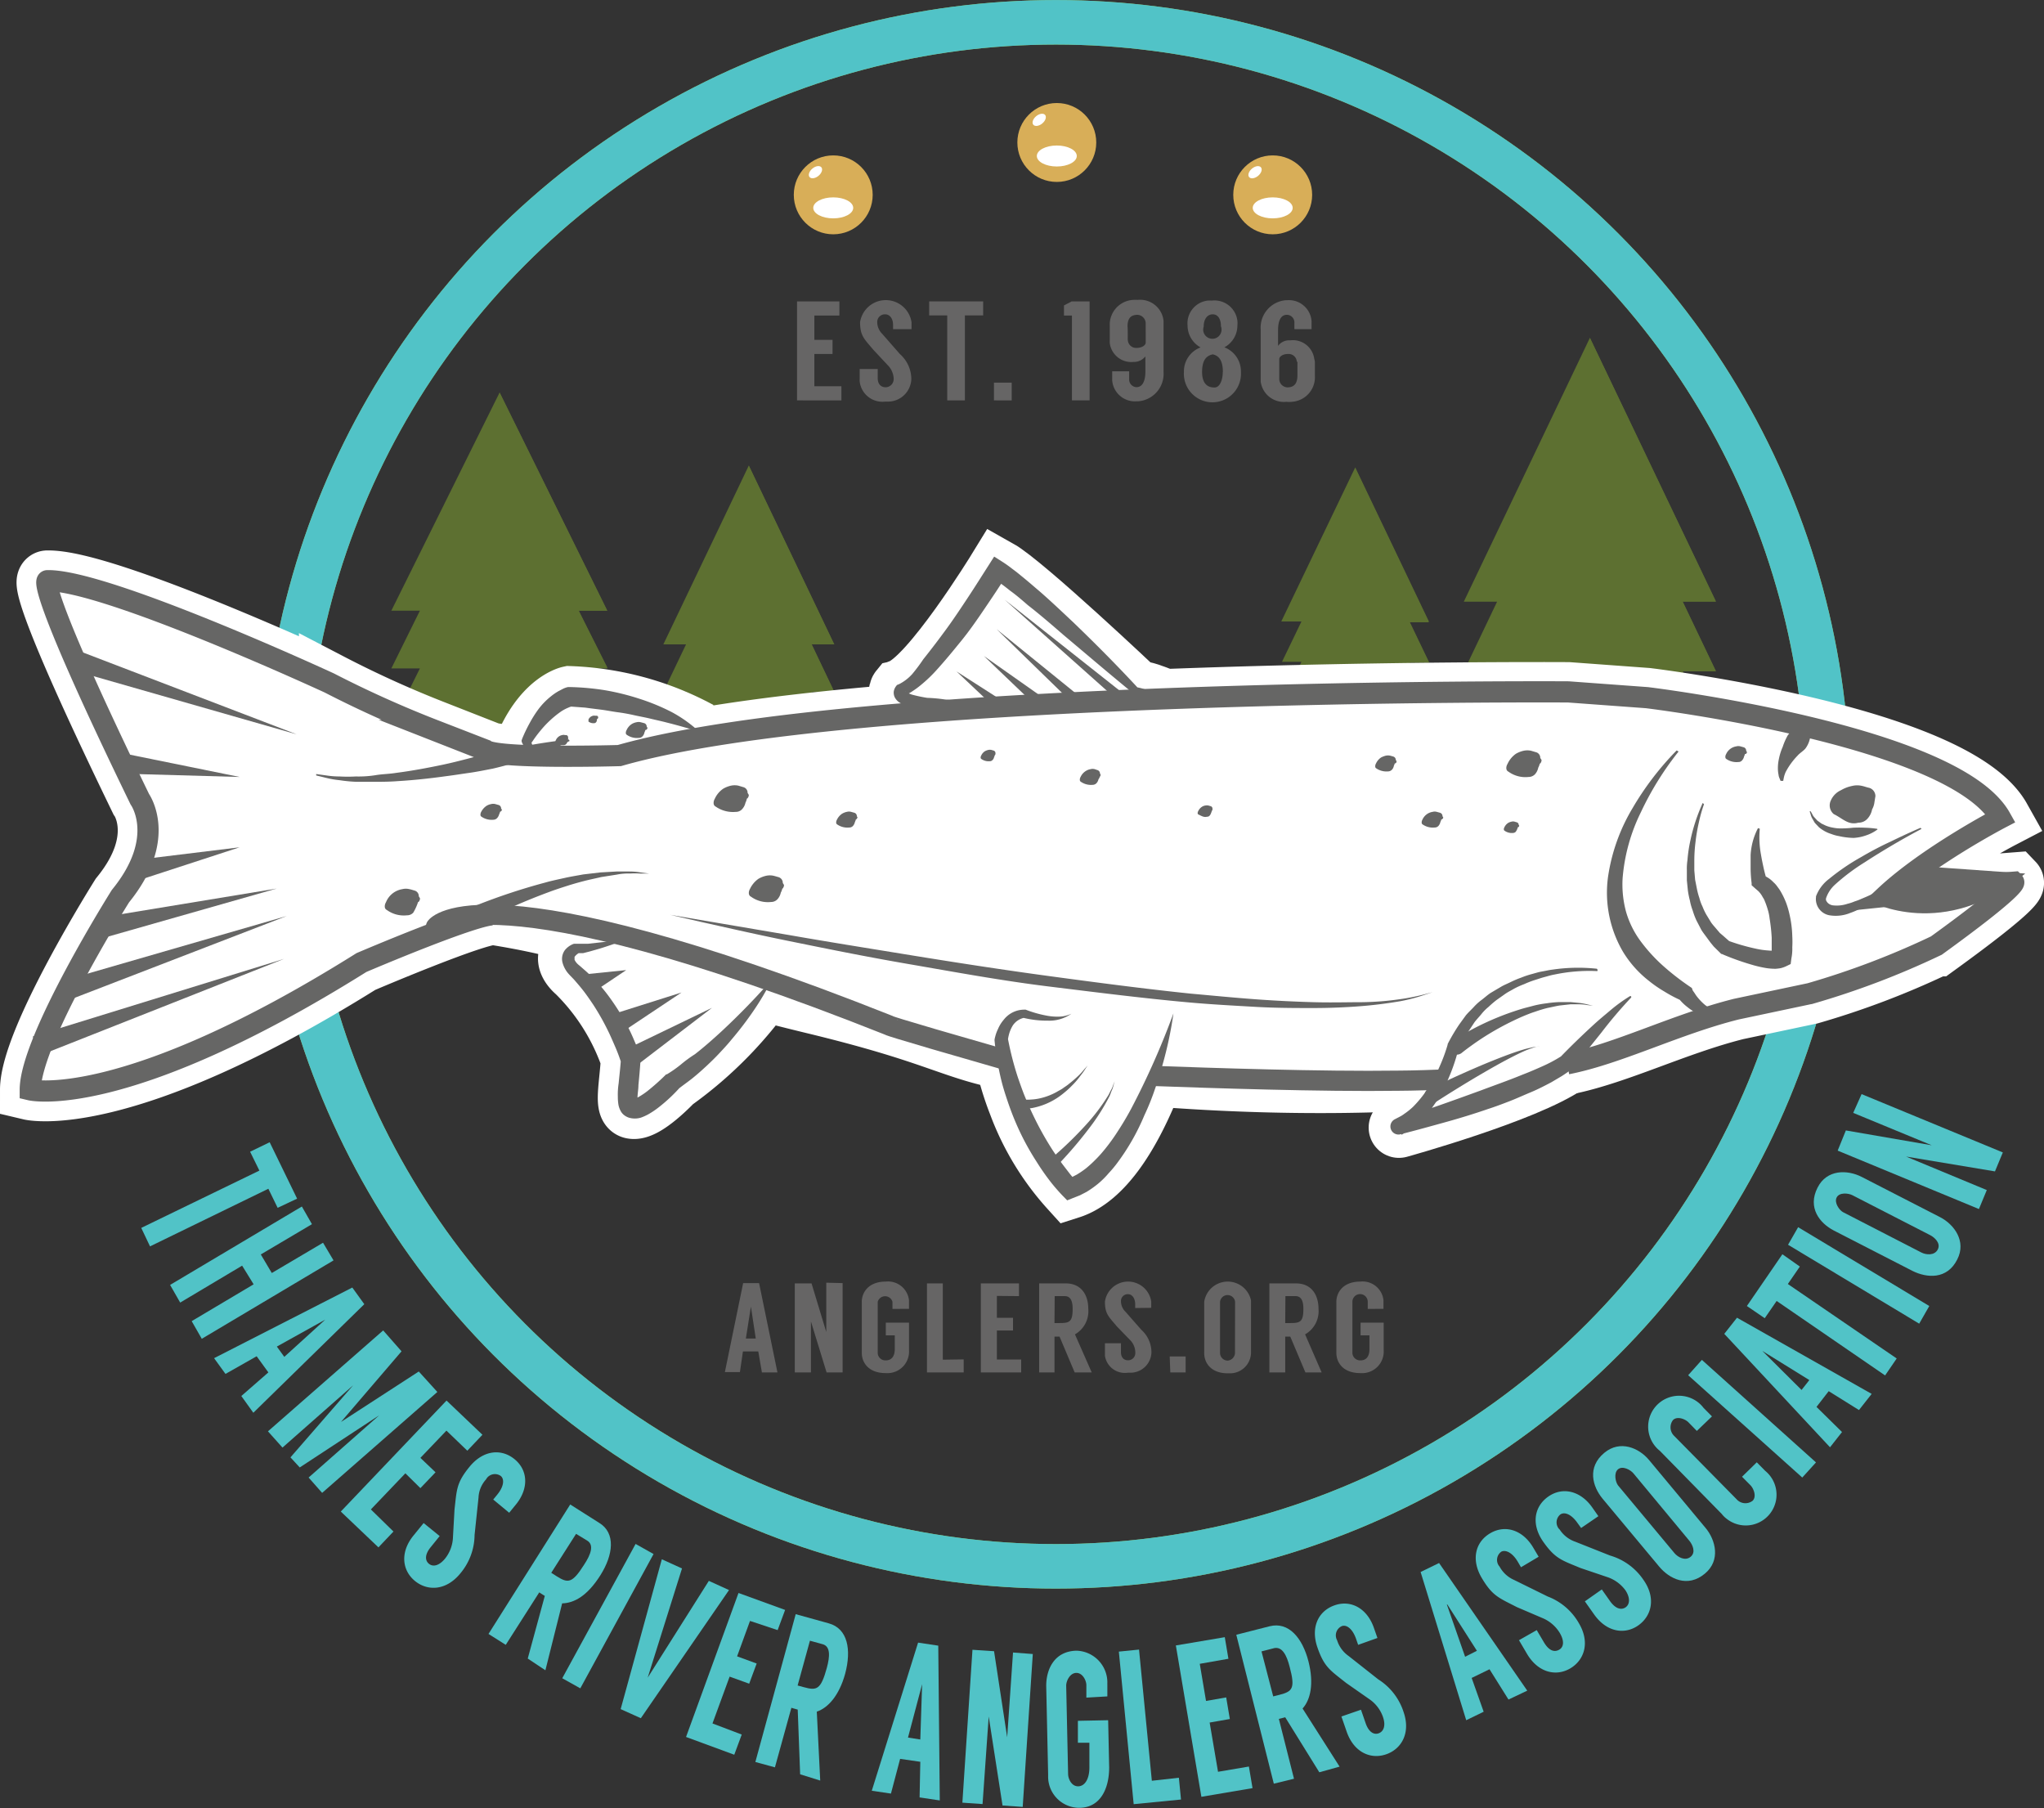 <svg id="logo" xmlns="http://www.w3.org/2000/svg" viewBox="0 0 202.6 179.2"><rect x="0" y="0" width="202.6" height="179.2" fill="#333333" stroke="none"/><defs><style>.cls-1,.cls-10,.cls-12,.cls-13,.cls-14,.cls-15,.cls-16,.cls-17,.cls-18,.cls-5{fill:none;}.cls-1{stroke:#9abd4b;}.cls-1,.cls-13,.cls-14,.cls-18,.cls-5,.cls-9{stroke-miterlimit:10;}.cls-1,.cls-5{stroke-width:4.41px;}.cls-2{fill:#5d7031;}.cls-3,.cls-8,.cls-9{fill:#fff;}.cls-3,.cls-9{stroke:#fff;stroke-width:6px;}.cls-12,.cls-15,.cls-16,.cls-17,.cls-3{stroke-linejoin:round;}.cls-4{fill:#666565;}.cls-5{stroke:#51c3c7;}.cls-6{fill:#51c3c7;}.cls-7{fill:#d8ae58;}.cls-11{fill:#666665;}.cls-12,.cls-13,.cls-14{stroke:#666665;}.cls-12,.cls-17{stroke-linecap:round;}.cls-12,.cls-13,.cls-15,.cls-17{stroke-width:2px;}.cls-14{stroke-width:2.1px;}.cls-15,.cls-16,.cls-17,.cls-18{stroke:#d42027;}</style></defs><title>logo</title><circle id="_Path_" data-name=" Path " class="cls-1" cx="104.66" cy="78.72" r="76.51"/><g id="_Group_" data-name=" Group "><path id="_Path_2" data-name=" Path 2" class="cls-2" d="M80.45,63.85h2.24L74.22,46.13,65.75,63.85H68l-2.24,4.68H68l-2.24,4.69h7.41v4a1.05,1.05,0,0,0,1.06,1.06h0a1,1,0,0,0,1.06-1v-4h7.41l-2.24-4.69h2.24Z" transform="translate(0 0.01)"/><path id="_Path_3" data-name=" Path 3" class="cls-2" d="M75.28,73.22h7.41l-2.24-4.69h2.24l-2.24-4.68h2.24L74.22,46.13v32.2h0a1,1,0,0,0,1.06-1V73.22Z" transform="translate(0 0.01)"/></g><path id="_Path_4" data-name=" Path 4" class="cls-3" d="M158.33,96.13s-10.3-1.19-14.22,7.61c0,0-1.49,6.15-5.45,8,0,0,12.55-3.47,16.67-6.35,0,0,4.59-5.23,6.35-6.53" transform="translate(0 0.01)"/><g id="_Group_2" data-name=" Group 2"><path id="_Path_5" data-name=" Path 5" class="cls-2" d="M166.78,59.62h3.3L157.59,33.47l-12.5,26.15h3.3l-3.3,6.91h3.3l-3.3,6.89H156v6A1.56,1.56,0,0,0,157.59,81h0a1.56,1.56,0,0,0,1.56-1.56v-6h10.93l-3.3-6.92h3.3Z" transform="translate(0 0.01)"/><path id="_Path_6" data-name=" Path 6" class="cls-2" d="M159.15,73.42h10.93l-3.3-6.92h3.3l-3.3-6.91h3.3L157.59,33.47V81h0a1.56,1.56,0,0,0,1.56-1.56Z" transform="translate(0 0.01)"/></g><g id="_Group_3" data-name=" Group 3"><path id="_Path_7" data-name=" Path 7" class="cls-2" d="M139.71,61.58h1.92l-7.3-15.27L127,61.58H129l-1.93,4H129l-1.93,4h6.39v3.49a.93.93,0,0,0,.91.92h0a.92.92,0,0,0,.92-.92V69.66h6.38l-1.92-4h1.92Z" transform="translate(0 0.01)"/><path id="_Path_8" data-name=" Path 8" class="cls-2" d="M135.25,69.66h6.38l-1.92-4h1.92l-1.92-4h1.92l-7.3-15.27V74.07h0a.92.92,0,0,0,.92-.92Z" transform="translate(0 0.01)"/></g><g id="_Group_4" data-name=" Group 4"><path id="_Path_9" data-name=" Path 9" class="cls-2" d="M57.36,60.51h2.83L49.52,38.89,38.79,60.51h2.83l-2.83,5.72h2.83l-2.83,5.71h9.36v5a1.31,1.31,0,0,0,1.37,1.24h0a1.32,1.32,0,0,0,1.34-1.29v-5h9.36l-2.83-5.71h2.83Z" transform="translate(0 0.01)"/><path id="_Path_10" data-name=" Path 10" class="cls-2" d="M50.83,71.94h9.36l-2.83-5.71h2.83l-2.83-5.72h2.83L49.52,38.89V78.18h0a1.32,1.32,0,0,0,1.34-1.29Z" transform="translate(0 0.01)"/></g><path id="_Path_11" data-name=" Path 11" class="cls-4" d="M70.26,80.57" transform="translate(0 0.01)"/><circle id="_Path_12" data-name=" Path 12" class="cls-5" cx="104.66" cy="78.72" r="76.51"/><g id="_Group_5" data-name=" Group 5"><path id="_Compound_Path_" data-name=" Compound Path " class="cls-6" d="M27.52,119.69l-.92-1.89-11.73,5.71L14,121.68,25.71,116l-.92-1.87,1.94-.94,2.72,5.59Z" transform="translate(0 0.01)"/><path id="_Compound_Path_2" data-name=" Compound Path 2" class="cls-6" d="M33.06,124.9,20,132.67l-1-1.75,6.14-3.65L24,125.42l-6.14,3.66-1-1.75,13.06-7.77,1,1.75-5.07,3,1.09,1.84,5.08-3Z" transform="translate(0 0.01)"/><path id="_Compound_Path_3" data-name=" Compound Path 3" class="cls-6" d="M26.6,136l-1.16-1.6-3.09,1.75-1.13-1.56,13.7-7,1.19,1.65L25.11,140l-1.19-1.66Zm1.58-1.54,4.06-3.69h0l-4.8,2.67Z" transform="translate(0 0.01)"/><path id="_Compound_Path_4" data-name=" Compound Path 4" class="cls-6" d="M43.35,137.94l-11.42,10-1.34-1.52,7-6.17-7.88,5.17-.92-1L35,137.28h0l-7,6.17-1.44-1.61,11.42-10,1.82,2.07-6,7h0l7.71-5Z" transform="translate(0 0.01)"/><path id="_Compound_Path_5" data-name=" Compound Path 5" class="cls-6" d="M44.25,141.77l-2.58,2.7,1.5,1.43-1.5,1.57L40.18,146l-3.42,3.58L39,151.77l-1.49,1.57-3.73-3.55,10.48-11,3.56,3.39-1.5,1.58Z" transform="translate(0 0.01)"/><path id="_Compound_Path_6" data-name=" Compound Path 6" class="cls-6" d="M48.89,148.6l.4-.49c.67-.82.72-1.54.34-1.85a1,1,0,0,0-1.39.24l-.07.11a2.87,2.87,0,0,0-.74,1.8l-.39,3.7a6,6,0,0,1-1.42,3.82c-1.39,1.7-3.23,1.77-4.49.74s-1.51-2.83-.14-4.51l1-1.23,1.59,1.29-.89,1.1c-.59.72-.58,1.32-.17,1.65s1,.19,1.58-.5a3.58,3.58,0,0,0,.79-2l.16-2.87c.23-2,.18-2.65,1.5-4.26s3.1-1.84,4.45-.74,1.42,2.92.14,4.49l-.67.82Z" transform="translate(0 0.01)"/><path id="_Compound_Path_7" data-name=" Compound Path 7" class="cls-6" d="M52.31,164.36,54,158.15c-.24-.15-.49-.3-.55-.35L50.13,163l-1.71-1.08,8.1-12.83,2.87,1.82c1.65,1,1.41,3.16.11,5.21s-2.6,2.74-3.78,2.77l-1.66,6.63Zm2.33-8.5.55.35c1.11.7,1.53.71,2.71-1.16.66-1,1-1.94.32-2.37L57.1,152Z" transform="translate(0 0.01)"/><path id="_Compound_Path_8" data-name=" Compound Path 8" class="cls-6" d="M57.52,167.31l-1.79-1L63,153l1.78,1Z" transform="translate(0 0.01)"/><path id="_Compound_Path_9" data-name=" Compound Path 9" class="cls-6" d="M63.52,170.27l-2-.9,4.08-14.85,2,.91-3.4,10.82h0l6.06-9.59,2,.91Z" transform="translate(0 0.01)"/><path id="_Compound_Path_10" data-name=" Compound Path 10" class="cls-6" d="M74.34,160.63l-1.28,3.51,1.94.71-.74,2-1.94-.7-1.7,4.64,2.9,1.1-.74,2L68,172.13l5.2-14.27,4.62,1.68-.74,2Z" transform="translate(0 0.01)"/><path id="_Compound_Path_11" data-name=" Compound Path 11" class="cls-6" d="M79.31,175.83l-.24-6.41-.63-.18-1.63,5.9-1.94-.53,4-14.65,3.28.91c1.88.52,2.26,2.61,1.62,5-.6,2.17-1.7,3.38-2.81,3.75l.34,6.83Zm-.25-8.8.63.17c1.27.35,1.67.24,2.26-1.9.32-1.17.37-2.14-.4-2.36l-1.27-.35Z" transform="translate(0 0.01)"/><path id="_Compound_Path_12" data-name=" Compound Path 12" class="cls-6" d="M91.22,174.59l-2-.29-.91,3.44-1.9-.28L91,162.78l2,.3.15,15.34-2-.3Zm0-2.21.18-5.48h0L90,172.19Z" transform="translate(0 0.01)"/><path id="_Compound_Path_13" data-name=" Compound Path 13" class="cls-6" d="M102.37,163.91l-1,15.15-2-.14L98,170.1h0l-.61,8.68-2-.14,1-15.15,2.14.14,1.3,8.53h0l.58-8.4Z" transform="translate(0 0.01)"/><path id="_Compound_Path_14" data-name=" Compound Path 14" class="cls-6" d="M107.68,168.23V167c0-.46-.37-1.23-1-1.22s-1,.8-1,1.26l.19,8.76c0,.46.33,1.23,1,1.22s1.14-.75,1.11-2v-2.32h-1.14v-2.17l3-.06.1,4.68c0,2.06-.84,3.95-2.89,4a3.09,3.09,0,0,1-3.16-3c0-.1,0-.21,0-.31l-.19-8.79c0-1.54.74-3.42,3-3.47a3.15,3.15,0,0,1,3.06,3.22.49.49,0,0,0,0,.12v1.19Z" transform="translate(0 0.01)"/><path id="_Compound_Path_15" data-name=" Compound Path 15" class="cls-6" d="M116.85,176.17l.21,2.16-4.69.46-1.47-15.12,2-.2,1.27,13Z" transform="translate(0 0.01)"/><path id="_Compound_Path_16" data-name=" Compound Path 16" class="cls-6" d="M118.92,164.88l.62,3.68,2-.35.36,2.14-2,.35.83,4.88,3.06-.52.36,2.14-5.07.86-2.53-15,4.85-.82.36,2.14Z" transform="translate(0 0.01)"/><path id="_Compound_Path_17" data-name=" Compound Path 17" class="cls-6" d="M130.77,175.63l-3.38-5.45-.63.16,1.5,5.93-2,.49L122.54,162l3.3-.84c1.89-.48,3.26,1.15,3.86,3.5.55,2.19.2,3.78-.59,4.65l3.67,5.76Zm-4.57-7.52.63-.16c1.28-.33,1.57-.63,1-2.77-.3-1.18-.74-2-1.51-1.86l-1.28.33Z" transform="translate(0 0.01)"/><path id="_Compound_Path_18" data-name=" Compound Path 18" class="cls-6" d="M134.62,163l-.21-.6c-.35-1-.94-1.42-1.4-1.26a1,1,0,0,0-.48,1.4v0a3,3,0,0,0,1.15,1.57l2.93,2.31a6,6,0,0,1,2.51,3.23c.72,2.07-.19,3.67-1.73,4.2s-3.2-.2-3.91-2.25l-.52-1.5,1.94-.67.46,1.33c.3.88.82,1.19,1.31,1s.7-.77.41-1.61a3.55,3.55,0,0,0-1.3-1.73l-2.36-1.65c-1.57-1.25-2.16-1.55-2.84-3.52s.07-3.6,1.71-4.17,3.23.33,3.89,2.24l.35,1Z" transform="translate(0 0.01)"/><path id="_Compound_Path_19" data-name=" Compound Path 19" class="cls-6" d="M147.64,165.42l-1.77.86,1.19,3.35-1.73.84-4.52-14.69,1.83-.89,8.74,12.65-1.86.88Zm-1.25-1.83L143.46,159h-.05l1.81,5.18Z" transform="translate(0 0.01)"/><path id="_Compound_Path_20" data-name=" Compound Path 20" class="cls-6" d="M150.76,155.31l-.32-.55c-.54-.91-1.2-1.2-1.62-1a1,1,0,0,0-.26,1.39l.08.1a3,3,0,0,0,1.44,1.32l3.33,1.64a6,6,0,0,1,3.09,2.65c1.12,1.89.55,3.64-.85,4.47s-3.18.44-4.29-1.43l-.8-1.36,1.76-1,.72,1.22c.48.8,1,1,1.49.73s.53-.89.08-1.66a3.65,3.65,0,0,0-1.62-1.44l-2.64-1.13c-1.79-.92-2.42-1.1-3.48-2.89s-.66-3.55.84-4.43,3.23-.32,4.26,1.42l.54.91Z" transform="translate(0 0.01)"/><path id="_Compound_Path_21" data-name=" Compound Path 21" class="cls-6" d="M156.72,151.42l-.37-.51c-.61-.87-1.29-1.11-1.69-.83a1,1,0,0,0-.15,1.41l.09.09a3,3,0,0,0,1.54,1.2l3.45,1.37a6,6,0,0,1,3.3,2.4c1.27,1.79.83,3.58-.5,4.52s-3.13.69-4.38-1.08l-.92-1.3,1.68-1.18.81,1.15c.54.77,1.12.92,1.55.62s.46-.94,0-1.66a3.66,3.66,0,0,0-1.74-1.31l-2.72-.92c-1.85-.77-2.5-.9-3.7-2.6s-.93-3.48.49-4.48,3.2-.58,4.36,1.07l.61.87Z" transform="translate(0 0.01)"/><path id="_Compound_Path_22" data-name=" Compound Path 22" class="cls-6" d="M163.45,144.68l5.61,6.74c1,1.2,1.5,3.22-.07,4.52-1.72,1.44-3.53.51-4.53-.69l-5.61-6.73c-1-1.2-1.56-3.12.17-4.55C160.58,142.67,162.45,143.48,163.45,144.68ZM161.9,146c-.29-.35-1.07-.77-1.52-.4s-.25,1.28,0,1.6l5.6,6.72c.32.38,1.05.81,1.6.35s.16-1.23-.13-1.58Z" transform="translate(0 0.01)"/><path id="_Compound_Path_23" data-name=" Compound Path 23" class="cls-6" d="M168.19,141.8l-.83-.85c-.32-.33-1.11-.64-1.53-.23a1.18,1.18,0,0,0,.14,1.6l6.15,6.24a1.17,1.17,0,0,0,1.6.16c.41-.41.11-1.2-.21-1.53l-.84-.85,1.46-1.43.84.85a3,3,0,0,1-3.86,4.72,2.4,2.4,0,0,1-.45-.45l-6.14-6.26a3.06,3.06,0,0,1,3.81-4.79,2.9,2.9,0,0,1,.52.53l.84.85Z" transform="translate(0 0.01)"/><path id="_Compound_Path_24" data-name=" Compound Path 24" class="cls-6" d="M180,144.92l-1.36,1.5-11.31-10.14,1.36-1.52Z" transform="translate(0 0.01)"/><path id="_Compound_Path_25" data-name=" Compound Path 25" class="cls-6" d="M181.26,137.86l-1.21,1.56,2.53,2.49-1.19,1.51-10.48-11.24,1.26-1.6,13.35,7.55-1.26,1.6Zm-1.92-1.1-4.66-2.89h0l3.89,3.87Z" transform="translate(0 0.01)"/><path id="_Compound_Path_26" data-name=" Compound Path 26" class="cls-6" d="M178.4,125.51l-1.19,1.73L188,134.62l-1.15,1.68-10.75-7.38-1.18,1.71-1.77-1.21,3.52-5.13Z" transform="translate(0 0.01)"/><path id="_Compound_Path_27" data-name=" Compound Path 27" class="cls-6" d="M191.23,129.42l-1,1.75-13-7.82,1-1.74Z" transform="translate(0 0.01)"/><path id="_Compound_Path_28" data-name=" Compound Path 28" class="cls-6" d="M184.52,116.62l7.79,4c1.39.72,2.62,2.39,1.69,4.19-1,2-3,1.85-4.44,1.13l-7.79-4c-1.39-.72-2.64-2.26-1.61-4.26C181.07,115.87,183.1,115.9,184.52,116.62Zm-.91,1.82c-.41-.21-1.29-.3-1.56.22s.27,1.27.63,1.46l7.77,4c.45.23,1.29.33,1.62-.3s-.33-1.2-.73-1.41Z" transform="translate(0 0.01)"/><path id="_Compound_Path_29" data-name=" Compound Path 29" class="cls-6" d="M184.52,108.42l14,5.78-.78,1.88-8.81-1.47h0l8,3.32-.78,1.88-14-5.79.81-2,8.51,1.47h0l-7.78-3.21Z" transform="translate(0 0.01)"/></g><g id="_Group_6" data-name=" Group 6"><g id="_Group_7" data-name=" Group 7"><path id="_Compound_Path_30" data-name=" Compound Path 30" class="cls-4" d="M75.16,133.92H73.64l-.3,2.05H71.85l1.81-8.82h1.58L77.06,136H75.52Zm-.25-1.28-.48-3.16h0l-.5,3.16Z" transform="translate(0 0.01)"/><path id="_Compound_Path_31" data-name=" Compound Path 31" class="cls-4" d="M83.52,127.15V136H81.93l-1.55-5.05h0V136h-1.6v-8.82h1.66L81.9,132h0v-4.89Z" transform="translate(0 0.01)"/><path id="_Compound_Path_32" data-name=" Compound Path 32" class="cls-4" d="M88.46,129.71V129A.76.76,0,0,0,87,129v5.1a.76.76,0,0,0,.79.71c.59,0,.9-.41.9-1.13v-1.35h-.89v-1.26h2.3v2.72a2.14,2.14,0,0,1-2,2.28h-.3c-1.75,0-2.38-1.08-2.38-2V129c0-.89.63-2,2.38-2a2.09,2.09,0,0,1,2.3,1.86s0,.09,0,.14v.7Z" transform="translate(0 0.01)"/><path id="_Compound_Path_33" data-name=" Compound Path 33" class="cls-4" d="M95.52,134.71V136H91.88v-8.82h1.57v7.56Z" transform="translate(0 0.01)"/><path id="_Compound_Path_34" data-name=" Compound Path 34" class="cls-4" d="M98.81,128.42v2.17h1.6v1.26h-1.6v2.87h2.41V136h-4v-8.82H101v1.26Z" transform="translate(0 0.01)"/><path id="_Compound_Path_35" data-name=" Compound Path 35" class="cls-4" d="M106.52,136l-1.5-3.55h-.5V136H103v-8.82h2.64c1.51,0,2.23,1.11,2.23,2.52a2.64,2.64,0,0,1-1.32,2.53l1.66,3.77Zm-2-4.89h.5c1,0,1.3-.13,1.3-1.41,0-.71-.17-1.26-.78-1.26h-1Z" transform="translate(0 0.01)"/><path id="_Compound_Path_36" data-name=" Compound Path 36" class="cls-4" d="M112.52,129.62v-.37c0-.61-.32-1-.7-1a.67.67,0,0,0-.71.65v0a1.45,1.45,0,0,0,.44,1.08l1.58,1.8a3,3,0,0,1,1,2.25,2.08,2.08,0,0,1-2.14,2h-.19a2,2,0,0,1-2.28-1.68c0-.1,0-.21,0-.32v-.92h1.59V134c0,.54.3.8.71.8a.71.71,0,0,0,.71-.71s0-.06,0-.09a1.75,1.75,0,0,0-.51-1.2l-1.31-1.35c-.84-1-1.19-1.26-1.19-2.47a2.32,2.32,0,0,1,4.59,0v.62Z" transform="translate(0 0.01)"/><path id="_Compound_Path_37" data-name=" Compound Path 37" class="cls-4" d="M115.94,134.42h1.58V136H116Z" transform="translate(0 0.01)"/><path id="_Compound_Path_38" data-name=" Compound Path 38" class="cls-4" d="M124,129v5.09a2.08,2.08,0,0,1-2.15,2h-.14c-1.73,0-2.35-1.08-2.35-2V129a2.36,2.36,0,0,1,4.63-.18C124,128.88,124,128.94,124,129Zm-1.58,0a.75.75,0,0,0-1.49,0v5.08a.76.76,0,0,0,.77.75h0a.79.79,0,0,0,.71-.75Z" transform="translate(0 0.01)"/><path id="_Compound_Path_39" data-name=" Compound Path 39" class="cls-4" d="M129.39,136l-1.5-3.55h-.5V136h-1.57v-8.82h2.64c1.51,0,2.23,1.11,2.23,2.52a2.64,2.64,0,0,1-1.33,2.53L131,136Zm-2-4.89h.5c1,0,1.3-.13,1.3-1.41,0-.71-.17-1.26-.78-1.26h-1Z" transform="translate(0 0.01)"/><path id="_Compound_Path_40" data-name=" Compound Path 40" class="cls-4" d="M135.57,129.71V129a.76.76,0,0,0-1.52,0v5.1a.77.77,0,0,0,.8.71c.59,0,.89-.41.89-1.13v-1.35h-.88v-1.26h2.29v2.72a2.14,2.14,0,0,1-2,2.28h-.31c-1.75,0-2.38-1.08-2.38-2V129c0-.89.63-2,2.38-2a2.08,2.08,0,0,1,2.29,1.85c0,.05,0,.1,0,.15v.7Z" transform="translate(0 0.01)"/></g></g><g id="_Group_8" data-name=" Group 8"><g id="_Group_9" data-name=" Group 9"><path id="_Compound_Path_41" data-name=" Compound Path 41" class="cls-4" d="M80.72,31.26v2.41h1.8v1.4h-1.8v3.2H83.4v1.4H79V29.86H83.2v1.4Z" transform="translate(0 0.01)"/><path id="_Compound_Path_42" data-name=" Compound Path 42" class="cls-4" d="M88.52,32.61V32.2c0-.69-.36-1.06-.78-1.06a.76.76,0,0,0-.79.73v0a1.65,1.65,0,0,0,.49,1.2l1.75,2a3.33,3.33,0,0,1,1.14,2.5,2.32,2.32,0,0,1-2.4,2.22l-.19,0a2.27,2.27,0,0,1-2.53-2,1.79,1.79,0,0,1,0-.23v-1H87v.91c0,.61.34.9.79.9a.81.81,0,0,0,.79-.81s0-.06,0-.09A2,2,0,0,0,88,36.19l-1.43-1.53c-.92-1.09-1.32-1.4-1.32-2.74a2.58,2.58,0,0,1,5.1,0v.69Z" transform="translate(0 0.01)"/><path id="_Compound_Path_43" data-name=" Compound Path 43" class="cls-4" d="M97.45,31.25H95.64v8.42H93.89V31.25H92.1V29.86h5.35Z" transform="translate(0 0.01)"/><path id="_Compound_Path_44" data-name=" Compound Path 44" class="cls-4" d="M98.52,37.91h1.76v1.76H98.52Z" transform="translate(0 0.01)"/><path id="_Compound_Path_45" data-name=" Compound Path 45" class="cls-4" d="M106.22,29.86H108v9.81h-1.75V31.26h-.79v-1Z" transform="translate(0 0.01)"/><path id="_Compound_Path_46" data-name=" Compound Path 46" class="cls-4" d="M110,33.68V32.31a2.46,2.46,0,0,1,2.32-2.6,3.39,3.39,0,0,1,.45,0,2.33,2.33,0,0,1,2.56,2.07c0,.05,0,.09,0,.13v4.93a2.73,2.73,0,0,1-2.52,2.92h-.14a2.26,2.26,0,0,1-2.43-2.07.57.57,0,0,1,0-.13v-.77h1.68v.77a.76.76,0,0,0,.72.8h0c.67,0,.89-.74.89-1.53V35.31a1.45,1.45,0,0,1-1.19.55A2.15,2.15,0,0,1,110,34,2.71,2.71,0,0,1,110,33.68Zm1.79,0a.82.82,0,0,0,.85.79h0c.56,0,.92-.27.92-.52V32a.86.86,0,0,0-.8-.81c-.7,0-1,.37-1,1.17C111.79,32.42,111.78,33.56,111.78,33.68Z" transform="translate(0 0.01)"/><path id="_Compound_Path_47" data-name=" Compound Path 47" class="cls-4" d="M123,36.86a2.83,2.83,0,0,1-5.65.34,1.93,1.93,0,0,1,0-.34A2.53,2.53,0,0,1,119,34.42a2.48,2.48,0,0,1-1.29-2.17,2.27,2.27,0,0,1,2-2.47,2.67,2.67,0,0,1,.4,0,2.29,2.29,0,0,1,2.54,2,2.36,2.36,0,0,1,0,.46,2.45,2.45,0,0,1-1.29,2.17A2.55,2.55,0,0,1,123,36.86Zm-1.79,0c0-.91-.24-1.59-1-1.75-.82.16-1.06.84-1.06,1.75s.35,1.53,1.2,1.53C120.94,38.42,121.2,37.58,121.2,36.86Zm-1.89-4.53a.91.91,0,1,0,1.7,0c0-.7-.28-1.19-.82-1.19S119.31,31.64,119.31,32.33Z" transform="translate(0 0.01)"/><path id="_Compound_Path_48" data-name=" Compound Path 48" class="cls-4" d="M130.33,35.84v1.37a2.44,2.44,0,0,1-2.29,2.6,2.27,2.27,0,0,1-.52,0,2.32,2.32,0,0,1-2.56-2c0-.05,0-.1,0-.15V32.68a2.73,2.73,0,0,1,2.52-2.94h.12A2.25,2.25,0,0,1,130,31.79a.66.66,0,0,1,0,.14v.68h-1.7V32a.76.76,0,0,0-.69-.81h-.06c-.68,0-.87.75-.87,1.54v1.54a1.35,1.35,0,0,1,1.19-.55,2.14,2.14,0,0,1,2.4,1.84A1.83,1.83,0,0,1,130.33,35.84Zm-1.79,0a.81.81,0,0,0-.85-.77h0c-.54,0-.89.25-.89.51v2a.84.84,0,0,0,.8.8c.67,0,1-.38,1-1.18,0-.1,0-1.22,0-1.36Z" transform="translate(0 0.01)"/></g></g><g id="_Group_10" data-name=" Group 10"><circle id="_Path_13" data-name=" Path 13" class="cls-7" cx="104.75" cy="14.12" r="3.91"/><ellipse id="_Path_14" data-name=" Path 14" class="cls-8" cx="103.01" cy="11.87" rx="0.76" ry="0.47" transform="translate(15.99 68.27) rotate(-39.52)"/></g><g id="_Group_11" data-name=" Group 11"><circle id="_Path_15" data-name=" Path 15" class="cls-7" cx="82.59" cy="19.31" r="3.91"/><ellipse id="_Path_16" data-name=" Path 16" class="cls-8" cx="80.83" cy="17.06" rx="0.76" ry="0.47" transform="translate(7.62 55.34) rotate(-39.52)"/></g><g id="_Group_12" data-name=" Group 12"><circle id="_Path_17" data-name=" Path 17" class="cls-7" cx="126.15" cy="19.31" r="3.91"/><ellipse id="_Path_18" data-name=" Path 18" class="cls-8" cx="124.4" cy="17.06" rx="0.76" ry="0.47" transform="translate(17.58 83.07) rotate(-39.52)"/></g><ellipse id="_Path_19" data-name=" Path 19" class="cls-8" cx="82.59" cy="20.6" rx="1.98" ry="1.04"/><ellipse id="_Path_20" data-name=" Path 20" class="cls-8" cx="104.75" cy="15.46" rx="1.98" ry="1.04"/><ellipse id="_Path_21" data-name=" Path 21" class="cls-8" cx="126.15" cy="20.6" rx="1.98" ry="1.04"/><path id="_Path_22" data-name=" Path 22" class="cls-9" d="M116.89,70s-2.85-1.51-4.25-1.56c0,0-11.15-10.55-13.74-12,0,0-6.74,11-9.7,11.89,0,0-.82,1,2.67,1.26,0,0,3.3,0,3.64.39,0,0,1.16.43,1.07,1.06" transform="translate(0 0.01)"/><path id="_Path_23" data-name=" Path 23" class="cls-9" d="M69.3,72.5A29.15,29.15,0,0,0,56.46,69s-2.33.5-4.16,4.33c0,0,0,.67,1.16,1.34" transform="translate(0 0.01)"/><path id="_Path_24" data-name=" Path 24" class="cls-9" d="M49,90.65c-1.5-.23-13.19,4.77-13.19,4.77C12.19,110.18,3,108,3,108c0-5,8.94-19.19,8.94-19.19,4.69-5.76,1.92-9.6,1.92-9.6C3.4,57.66,4.69,57.54,4.69,57.54c5.77-.12,27.94,10.14,27.94,10.14a105.51,105.51,0,0,0,10.45,4.74l5.1,2c1.46.84,13.21.5,13.21.5,23.59-6.77,94.07-6.31,94.07-6.31l7.78.57s30.44,3.68,35.06,11.93c0,0-7.23,3.77-11.48,7.77,0,0,6.11-.65,7.48-1l5.3-.41s.41.43-7.67,6.28a81,81,0,0,1-12.5,4.75l-7.33,1.55c-6,1.51-11.69,4.38-16.77,5.42,0,0-14.73,3-39,1.32s-16.63-2.73-35.71-7.34S61,92.57,49,90.65Z" transform="translate(0 0.01)"/><path id="_Path_25" data-name=" Path 25" class="cls-9" d="M116.31,100.42s-3.62,15.24-10.26,17.36a26,26,0,0,1-5.1-8.4A28.82,28.82,0,0,1,99.26,103s.3-2.42,2.26-2.57c0,0,3.17,1.06,4.68,0" transform="translate(0 0.01)"/><path id="_Path_26" data-name=" Path 26" class="cls-9" d="M76.52,97.05a39,39,0,0,1-9.8,10.09s-2.81,3-4.06,2.71c-.74-.17-.28-2.15-.1-4.88a22.07,22.07,0,0,0-5.42-8.65s-1.83-1.46,0-2.32c0,0,.37.13,5-1" transform="translate(0 0.01)"/><g id="_Group_13" data-name=" Group 13"><path id="_Path_27" data-name=" Path 27" class="cls-10" d="M38.79,95" transform="translate(0 0.01)"/></g><g id="_Group_14" data-name=" Group 14"><path id="_Path_28" data-name=" Path 28" class="cls-10" d="M38.79,69.61" transform="translate(0 0.01)"/></g><g id="_Group_15" data-name=" Group 15"><polygon id="_Path_29" data-name=" Path 29" class="cls-11" points="8.01 64.58 29.42 72.78 7.38 66.47 8.01 64.58"/></g><g id="_Group_16" data-name=" Group 16"><polygon id="_Path_30" data-name=" Path 30" class="cls-11" points="12.28 74.67 23.75 77 12.05 76.67 12.28 74.67"/></g><g id="_Group_17" data-name=" Group 17"><polygon id="_Path_31" data-name=" Path 31" class="cls-11" points="13.44 85.23 23.75 83.97 13.88 87.19 13.44 85.23"/></g><g id="_Group_18" data-name=" Group 18"><polygon id="_Path_32" data-name=" Path 32" class="cls-11" points="10.24 90.89 27.42 88.06 10.68 92.83 10.24 90.89"/></g><g id="_Group_19" data-name=" Group 19"><polygon id="_Path_33" data-name=" Path 33" class="cls-11" points="6.26 97.19 28.42 90.78 6.9 99.08 6.26 97.19"/></g><g id="_Group_20" data-name=" Group 20"><polygon id="_Path_34" data-name=" Path 34" class="cls-11" points="3.25 102.72 28.15 95.03 3.91 104.61 3.25 102.72"/></g><path id="_Path_35" data-name=" Path 35" class="cls-11" d="M185.89,78.89a.86.86,0,0,0-.64-.83c-.07,0-.54-.16-.67-.18a2.11,2.11,0,0,0-1,0,3.58,3.58,0,0,0-1.1.42,2,2,0,0,0-1,1,1.13,1.13,0,0,0,.28,1.37c.89.43,1.44,1.13,2.44.85a1.18,1.18,0,0,0,.88-.37,1.88,1.88,0,0,0,.48-.94,2,2,0,0,0,.21-.57" transform="translate(0 0.01)"/><path id="_Path_36" data-name=" Path 36" class="cls-12" d="M43.21,91.85s4.59-6.26,44.91,9.76c0,0-.76-.11,11.14,3.3" transform="translate(0 0.01)"/><path id="_Path_37" data-name=" Path 37" class="cls-13" d="M114.35,106.62c5.55.2,16.6.58,24.31.47,0,0,1.61,0,4.24-.11" transform="translate(0 0.01)"/><g id="_Group_21" data-name=" Group 21"><path id="_Path_38" data-name=" Path 38" class="cls-11" d="M158.32,96.23a16.76,16.76,0,0,0-4.24.34c-.35.06-.69.17-1,.25s-.67.21-1,.31a9.4,9.4,0,0,0-1,.39,8.25,8.25,0,0,0-1,.45c-.3.18-.62.33-.9.53l-.85.6a10.13,10.13,0,0,0-.79.68,4.52,4.52,0,0,0-.72.73c-.22.27-.46.51-.67.79l-.57.86a15.28,15.28,0,0,0-1,1.82v-.1a18.74,18.74,0,0,1-1.91,4.79,12.51,12.51,0,0,1-1.57,2.12,7.82,7.82,0,0,1-1,.91,4.49,4.49,0,0,1-.57.4l-.61.35-.55-1.5c2.82-.86,5.62-1.88,8.4-2.89,1.38-.52,2.76-1,4.12-1.56.68-.26,1.35-.55,2-.84a13.94,13.94,0,0,0,1.87-1l-.14.13c1.06-1.1,2.16-2.16,3.29-3.2.56-.52,1.15-1,1.74-1.5a15.77,15.77,0,0,1,1.88-1.36.12.12,0,0,1,.14,0,.11.11,0,0,1,0,.13,44,44,0,0,0-2.94,3.46l-2.84,3.54a.49.49,0,0,1-.13.12h0c-.33.23-.66.47-1,.68l-1,.59c-.68.36-1.36.71-2.06,1s-1.39.61-2.09.88-1.41.54-2.13.77c-1.42.49-2.86.93-4.31,1.33s-2.88.8-4.35,1.17a.8.8,0,0,1-.56-1.49h0l.48-.25a2.74,2.74,0,0,0,.46-.29,6.5,6.5,0,0,0,.87-.7,11.57,11.57,0,0,0,1.46-1.81,15.15,15.15,0,0,0,1.13-2.1,16.77,16.77,0,0,0,.83-2.24v-.06h0a18.79,18.79,0,0,1,1.14-1.93l.66-.91c.24-.29.52-.54.77-.81a5.36,5.36,0,0,1,.83-.75c.3-.23.57-.48.88-.68l1-.59c.32-.19.66-.32,1-.49a9.63,9.63,0,0,1,1-.42,9.06,9.06,0,0,1,1-.34c.35-.09.7-.21,1.06-.27s.71-.15,1.07-.19a17.52,17.52,0,0,1,4.34-.09.09.09,0,0,1,.09.09v0A.12.12,0,0,1,158.32,96.23Z" transform="translate(0 0.01)"/></g><g id="_Group_22" data-name=" Group 22"><path id="_Path_39" data-name=" Path 39" class="cls-11" d="M116.89,70c-.71-.28-1.44-.52-2.16-.74-.35-.11-.72-.2-1.08-.28a4.21,4.21,0,0,0-1-.12h-.13l-.15-.12c-2.36-1.93-4.67-3.9-7-5.86-1.15-1-2.31-2-3.48-2.91-.57-.49-1.15-1-1.74-1.42-.29-.23-.58-.46-.87-.67s-.58-.39-.85-.56L99.76,57c-.68,1.12-1.41,2.19-2.14,3.27s-1.49,2.18-2.3,3.18-1.63,2-2.54,3a13.85,13.85,0,0,1-1.47,1.4,8.48,8.48,0,0,1-.85.63,3.63,3.63,0,0,1-1.07.51l.32-.21a.26.26,0,0,0,.07-.15.33.33,0,0,0,0-.14h0l0,.06a1.23,1.23,0,0,0,.25.14l.33.13a13.79,13.79,0,0,0,1.55.33h0a14.79,14.79,0,0,1,1.87.18,4.29,4.29,0,0,1,.93.15,3.59,3.59,0,0,1,.47.12l.25.09a.7.7,0,0,1,.29.19l-.09-.06a2.47,2.47,0,0,1,.69.51.82.82,0,0,1,.3.76.73.73,0,0,0-.45-.58,3,3,0,0,0-.7-.28l-.09-.06H93.78a15.74,15.74,0,0,0-1.82.07h0A13.11,13.11,0,0,1,90.19,70l-.47-.13a3.16,3.16,0,0,1-.5-.22,1.35,1.35,0,0,1-.54-.57,1.09,1.09,0,0,1-.09-.56,1.15,1.15,0,0,1,.23-.53l.08-.11.24-.1a4.48,4.48,0,0,0,1.29-1,17.3,17.3,0,0,0,1.09-1.46c.8-1,1.56-2,2.29-3s1.46-2.1,2.16-3.16S97.36,57,98,56l.54-.85.79.5a12,12,0,0,1,1,.71c.33.24.63.48.93.73.61.49,1.19,1,1.77,1.49,1.15,1,2.26,2.06,3.37,3.1,2.2,2.12,4.35,4.28,6.42,6.52l-.27-.12a5.6,5.6,0,0,1,1.2.32,10.18,10.18,0,0,1,1.06.49A17,17,0,0,1,116.89,70Z" transform="translate(0 0.01)"/></g><g id="_Group_23" data-name=" Group 23"><path id="_Path_40" data-name=" Path 40" class="cls-11" d="M111.46,70,99.58,59.42l12.53,9.91a.5.5,0,0,1-.62.78Z" transform="translate(0 0.01)"/></g><g id="_Group_24" data-name=" Group 24"><path id="_Path_41" data-name=" Path 41" class="cls-11" d="M106.65,70l-7.87-7.66,8.54,6.92a.49.49,0,0,1,.07.7.49.49,0,0,1-.7.08Z" transform="translate(0 0.01)"/></g><g id="_Group_25" data-name=" Group 25"><path id="_Path_42" data-name=" Path 42" class="cls-11" d="M102.36,69.63,97.52,65,103,68.86a.5.5,0,0,1,.12.7h0a.51.51,0,0,1-.7.12Z" transform="translate(0 0.01)"/></g><g id="_Group_26" data-name=" Group 26"><path id="_Path_43" data-name=" Path 43" class="cls-11" d="M98.71,70.21l-3.9-3.68,4.51,2.89a.49.49,0,0,1,.17.67v0a.5.5,0,0,1-.7.16Z" transform="translate(0 0.01)"/></g><g id="_Group_27" data-name=" Group 27"><path id="_Path_44" data-name=" Path 44" class="cls-11" d="M69.3,72.5c-1.1-.34-2.16-.64-3.24-.91-.53-.14-1.07-.25-1.6-.38s-1.07-.22-1.6-.34-1.07-.22-1.61-.29-1.07-.18-1.6-.25-1.08-.13-1.62-.21L56.41,70h.26l-.2.06-.28.12a4.4,4.4,0,0,0-.56.31,9.62,9.62,0,0,0-1.06.85,10,10,0,0,0-1,1.06,11.55,11.55,0,0,0-.88,1.2v-.21h0v.06a.49.49,0,0,0,0,.17,1.94,1.94,0,0,0,.15.36,4.33,4.33,0,0,0,.53.74,2.72,2.72,0,0,1-.92-.36A1.82,1.82,0,0,1,52,74a1.46,1.46,0,0,1-.17-.24l-.08-.16a.54.54,0,0,1-.05-.22h0l.05-.16a14.67,14.67,0,0,1,.74-1.55,11.52,11.52,0,0,1,.89-1.41A7,7,0,0,1,54.61,69a5.4,5.4,0,0,1,.74-.51l.42-.22a2.1,2.1,0,0,1,.53-.19h.22A24.89,24.89,0,0,1,60,68.4a24.11,24.11,0,0,1,3.35.83,20.83,20.83,0,0,1,3.21,1.32A13.12,13.12,0,0,1,69.3,72.5Z" transform="translate(0 0.01)"/></g><path id="_Path_45" data-name=" Path 45" class="cls-11" d="M152.79,75.29l-.12-.18a.57.57,0,0,0-.45-.58l-.47-.14a1.75,1.75,0,0,0-.72,0,2.68,2.68,0,0,0-.77.3,2.45,2.45,0,0,0-.83,1c-.16.25-.2.64.08.77a2.86,2.86,0,0,0,2,.53.88.88,0,0,0,.63-.26,1.38,1.38,0,0,0,.33-.66,1.49,1.49,0,0,0,.15-.4C152.69,75.69,152.83,75.42,152.79,75.29Z" transform="translate(0 0.01)"/><path id="_Path_46" data-name=" Path 46" class="cls-11" d="M138.42,75.42a.41.41,0,0,0-.07-.11.35.35,0,0,0-.27-.35l-.28-.08a1.09,1.09,0,0,0-.44,0,2.07,2.07,0,0,0-.47.18,1.43,1.43,0,0,0-.5.59c-.09.15-.12.39,0,.47a1.81,1.81,0,0,0,1.19.32.55.55,0,0,0,.38-.16.76.76,0,0,0,.2-.4,1.17,1.17,0,0,0,.09-.24C138.36,75.68,138.45,75.5,138.42,75.42Z" transform="translate(0 0.01)"/><path id="_Path_47" data-name=" Path 47" class="cls-11" d="M64.17,72.11A.75.75,0,0,0,64.1,72a.35.35,0,0,0-.27-.35l-.31-.08a.82.82,0,0,0-.44,0,1.35,1.35,0,0,0-.47.18,1.37,1.37,0,0,0-.5.59c-.09.15-.12.38,0,.46a1.74,1.74,0,0,0,1.19.32.5.5,0,0,0,.38-.15.76.76,0,0,0,.2-.4,1.17,1.17,0,0,0,.09-.24C64.11,72.35,64.2,72.16,64.17,72.11Z" transform="translate(0 0.01)"/><path id="_Path_48" data-name=" Path 48" class="cls-11" d="M56.31,73.14v-.08a.23.23,0,0,0-.17-.22H56a.45.45,0,0,0-.28,0,.79.79,0,0,0-.3.12.88.88,0,0,0-.32.37c-.06.1-.08.25,0,.3a1.17,1.17,0,0,0,.77.21.35.35,0,0,0,.24-.1.5.5,0,0,0,.13-.26.44.44,0,0,0,.06-.16S56.33,73.17,56.31,73.14Z" transform="translate(0 0.01)"/><path id="_Path_49" data-name=" Path 49" class="cls-11" d="M59.29,71.14v-.06a.17.17,0,0,0-.13-.16H59a.74.74,0,0,0-.21,0,.85.85,0,0,0-.22.09.72.72,0,0,0-.24.28c0,.07,0,.18,0,.21a.8.8,0,0,0,.56.16.25.25,0,0,0,.18-.08.34.34,0,0,0,.09-.19.21.21,0,0,0,0-.11S59.31,71.16,59.29,71.14Z" transform="translate(0 0.01)"/><path id="_Path_50" data-name=" Path 50" class="cls-14" d="M155.33,105.42c5.08-1,10.75-3.91,16.77-5.42l7.33-1.55a81,81,0,0,0,12.5-4.75c8.08-5.85,7.67-6.28,7.67-6.28l-5.3.41c-1.37.37-7.48,1-7.48,1,4.25-4,11.48-7.77,11.48-7.77-4.62-8.25-35.06-11.93-35.06-11.93l-7.78-.57S85,68.1,61.39,74.87c0,0-11.75.34-13.21-.5l-5.1-2a108.65,108.65,0,0,1-10.45-4.7S10.46,57.42,4.69,57.54c0,0-1.29.12,9.17,21.66,0,0,2.77,3.84-1.92,9.6C11.94,88.8,3,103,3,108c0,0,9.19,2.19,32.83-12.62,0,0,11.7-5,13.19-4.72" transform="translate(0 0.01)"/><path id="_Path_51" data-name=" Path 51" class="cls-15" d="M192.22,86.56" transform="translate(0 0.01)"/><path id="_Path_52" data-name=" Path 52" class="cls-11" d="M143.05,81l-.07-.12a.35.35,0,0,0-.27-.35l-.29-.08a.79.79,0,0,0-.43,0,1.32,1.32,0,0,0-1,.77c-.09.15-.11.38,0,.46a1.77,1.77,0,0,0,1.2.32.5.5,0,0,0,.38-.15.84.84,0,0,0,.2-.4,1.17,1.17,0,0,0,.09-.24C143,81.19,143.08,81,143.05,81Z" transform="translate(0 0.01)"/><path id="_Path_53" data-name=" Path 53" class="cls-11" d="M109.09,76.76l-.06-.11a.36.36,0,0,0-.28-.35l-.23-.08a.82.82,0,0,0-.44,0,1.3,1.3,0,0,0-.46.18,1.37,1.37,0,0,0-.51.58c-.09.15-.12.39,0,.47a1.77,1.77,0,0,0,1.2.32.52.52,0,0,0,.37-.16.81.81,0,0,0,.2-.39A.58.58,0,0,0,109,77C109,77,109.12,76.82,109.09,76.76Z" transform="translate(0 0.01)"/><path id="_Path_54" data-name=" Path 54" class="cls-11" d="M74.21,78.75a1.74,1.74,0,0,0-.11-.18.57.57,0,0,0-.45-.58l-.47-.14a1.75,1.75,0,0,0-.72,0,2.68,2.68,0,0,0-.77.3,2.4,2.4,0,0,0-.84,1c-.15.25-.19.64.08.77a3,3,0,0,0,2,.53.82.82,0,0,0,.62-.26,1.36,1.36,0,0,0,.34-.65,1.53,1.53,0,0,0,.14-.41C74.11,79.15,74.26,78.85,74.21,78.75Z" transform="translate(0 0.01)"/><path id="_Path_55" data-name=" Path 55" class="cls-11" d="M77.7,87.68a1.74,1.74,0,0,0-.11-.18.59.59,0,0,0-.45-.59s-.38-.11-.47-.13a1.75,1.75,0,0,0-.72,0,2.68,2.68,0,0,0-.77.3,2.55,2.55,0,0,0-.84,1c-.15.25-.19.64.09.77a2.86,2.86,0,0,0,2,.53.85.85,0,0,0,.62-.26,1.35,1.35,0,0,0,.34-.66,1.49,1.49,0,0,0,.15-.4C77.6,88.08,77.75,87.77,77.7,87.68Z" transform="translate(0 0.01)"/><path id="_Path_56" data-name=" Path 56" class="cls-11" d="M85,81a.75.75,0,0,1-.07-.12.35.35,0,0,0-.27-.35l-.29-.08a.82.82,0,0,0-.44,0,1.52,1.52,0,0,0-.46.18,1.45,1.45,0,0,0-.51.59c-.09.15-.12.38,0,.46a1.77,1.77,0,0,0,1.2.32.5.5,0,0,0,.38-.15.89.89,0,0,0,.2-.4,1.17,1.17,0,0,0,.09-.24C84.92,81.19,85,81,85,81Z" transform="translate(0 0.01)"/><path id="_Path_57" data-name=" Path 57" class="cls-11" d="M98.67,74.7l0-.08a.26.26,0,0,0-.2-.25l-.2-.06a.81.81,0,0,0-.31,0,1.4,1.4,0,0,0-.34.13,1,1,0,0,0-.36.42c-.07.11-.09.28,0,.34a1.24,1.24,0,0,0,.85.23.36.36,0,0,0,.27-.12.51.51,0,0,0,.15-.28.49.49,0,0,0,.06-.17S98.69,74.74,98.67,74.7Z" transform="translate(0 0.01)"/><path id="_Path_58" data-name=" Path 58" class="cls-11" d="M120.18,80.21v-.08a.25.25,0,0,0-.2-.25l-.2-.06a.81.81,0,0,0-.31,0,.83.83,0,0,0-.34.13,1,1,0,0,0-.36.42c-.07.11-.09.28,0,.33.28.13.56.32.86.23a.32.32,0,0,0,.27-.11.76.76,0,0,0,.15-.28.64.64,0,0,0,.06-.18S120.2,80.25,120.18,80.21Z" transform="translate(0 0.01)"/><path id="_Path_59" data-name=" Path 59" class="cls-11" d="M150.58,81.81l-.05-.08a.26.26,0,0,0-.2-.25l-.2-.06a.55.55,0,0,0-.31,0,1,1,0,0,0-.34.13,1,1,0,0,0-.36.42c-.07.11-.09.28,0,.34a1.24,1.24,0,0,0,.85.23.4.4,0,0,0,.27-.12,1.37,1.37,0,0,0,.21-.46C150.52,82,150.6,81.85,150.58,81.81Z" transform="translate(0 0.01)"/><path id="_Path_60" data-name=" Path 60" class="cls-11" d="M191,85.87s-4.18,4.18-5.63,3.46c0,0,7.36,4,15.37-2.77Z" transform="translate(0 0.01)"/><g id="_Group_28" data-name=" Group 28"><path id="_Path_61" data-name=" Path 61" class="cls-11" d="M190.46,82.14s-1.15.59-2.82,1.57c-.83.49-1.79,1.07-2.8,1.73a20.23,20.23,0,0,0-3,2.26A3.2,3.2,0,0,0,181,89a.41.41,0,0,0,0,.22.91.91,0,0,0,.15.23.9.9,0,0,0,.5.26,3.32,3.32,0,0,0,1.47-.15,4.34,4.34,0,0,0,.72-.24,5.6,5.6,0,0,0,.68-.26,19.21,19.21,0,0,0,2.09-1l.81-.39.06.09-.67.6A9.89,9.89,0,0,1,186,89a9.11,9.11,0,0,1-1.12.75,7.12,7.12,0,0,1-1.47.71,3.79,3.79,0,0,1-2,.25A1.63,1.63,0,0,1,180,88.9s0-.06,0-.08a3.85,3.85,0,0,1,1.3-1.73,21.6,21.6,0,0,1,3.19-2.17,32.56,32.56,0,0,1,2.94-1.54c1.74-.85,2.93-1.35,2.93-1.35Z" transform="translate(0 0.01)"/></g><g id="_Group_29" data-name=" Group 29"><path id="_Path_62" data-name=" Path 62" class="cls-11" d="M166.38,74.47a30.23,30.23,0,0,0-3.73,6,18.05,18.05,0,0,0-1.82,6.59,10.39,10.39,0,0,0,.34,3.28,9.16,9.16,0,0,0,1.42,2.89,16.23,16.23,0,0,0,2.19,2.42,25.37,25.37,0,0,0,2.66,2.08l.25.17.05.12c0,.1.15.27.24.41a3.19,3.19,0,0,0,.3.42,5.11,5.11,0,0,0,.73.74c.14.11.29.2.44.3a2.62,2.62,0,0,0,.48.22,2.46,2.46,0,0,0,.53.15,3.7,3.7,0,0,0,.57.07v.2a4.18,4.18,0,0,1-.6.19,2.35,2.35,0,0,1-.65.06,3,3,0,0,1-.67-.07,3,3,0,0,1-.65-.2,4.36,4.36,0,0,1-1.16-.68,5.37,5.37,0,0,1-.51-.44,4.13,4.13,0,0,1-.47-.55l.3.29a13.57,13.57,0,0,1-1.64-.87,12.56,12.56,0,0,1-1.55-1.07,10.72,10.72,0,0,1-2.55-2.86,11.58,11.58,0,0,1-1.5-7.39,18.44,18.44,0,0,1,2.45-6.88,29.11,29.11,0,0,1,4.36-5.7Z" transform="translate(0 0.01)"/></g><g id="_Group_30" data-name=" Group 30"><path id="_Path_63" data-name=" Path 63" class="cls-11" d="M168.9,79.69a14.48,14.48,0,0,0-.52,1.85,17.16,17.16,0,0,0-.32,1.88,15,15,0,0,0-.12,1.89v.94l.08.93.18.91a6.88,6.88,0,0,0,.24.89,4.33,4.33,0,0,0,.31.85,6.16,6.16,0,0,0,.39.82l.47.77c.17.24.38.46.57.69l.29.34.34.29.67.59-.18-.11A20.62,20.62,0,0,0,174,94a8.27,8.27,0,0,0,1.31.19,2.62,2.62,0,0,0,.56,0,.61.61,0,0,0,.19,0h0l-.45.74v-2A17.37,17.37,0,0,0,175.4,91a4.65,4.65,0,0,0-.19-.9,8,8,0,0,0-.29-.82,1.55,1.55,0,0,0-.19-.36,2.39,2.39,0,0,0-.21-.34,2.09,2.09,0,0,0-.24-.28l-.28-.24-.38-.34v-.2a13,13,0,0,1-.1-1.4c0-.46,0-.93,0-1.39a6.57,6.57,0,0,1,.73-2.67l.18.06a9.3,9.3,0,0,0,.12,2.58c.07.43.16.85.25,1.27s.21.84.31,1.22l-.4-.53.57.34a2.86,2.86,0,0,1,.5.42,2.41,2.41,0,0,1,.42.48,3.48,3.48,0,0,1,.34.51,7.58,7.58,0,0,1,.51,1.08,8.62,8.62,0,0,1,.32,1.1,10.77,10.77,0,0,1,.28,2.19,9.91,9.91,0,0,1,0,1.09,4.75,4.75,0,0,1-.09,1.11l-.07.55-.37.18a2.8,2.8,0,0,1-.63.23A4.6,4.6,0,0,1,176,96a6.36,6.36,0,0,1-.87-.06,11.52,11.52,0,0,1-1.52-.35,25.36,25.36,0,0,1-2.81-1l-.13-.06h-.06l-.74-.73-.32-.39-.31-.42c-.2-.28-.42-.55-.6-.84l-.48-.92a7.09,7.09,0,0,1-.38-1,5.7,5.7,0,0,1-.28-1,8.43,8.43,0,0,1-.2-1l-.1-1v-1a5.65,5.65,0,0,1,.06-1,14.1,14.1,0,0,1,.29-1.95,17.92,17.92,0,0,1,1.22-3.71Z" transform="translate(0 0.01)"/></g><path id="_Path_64" data-name=" Path 64" class="cls-16" d="M13.65,86.2" transform="translate(0 0.01)"/><path id="_Path_65" data-name=" Path 65" class="cls-16" d="M9.58,94" transform="translate(0 0.01)"/><g id="_Group_31" data-name=" Group 31"><path id="_Path_66" data-name=" Path 66" class="cls-11" d="M186.1,82.19a3.92,3.92,0,0,1-1.11.58,4.42,4.42,0,0,1-1.25.26,7.21,7.21,0,0,1-1.47-.18,3.76,3.76,0,0,1-.73-.2,3.55,3.55,0,0,1-1.25-.68c-.15-.16-.3-.31-.42-.45l-.26-.45a1.66,1.66,0,0,1-.14-.37l-.1-.31h.1l.16.28a1.17,1.17,0,0,0,.19.3l.31.34.43.31c.18.07.35.18.54.24a3.32,3.32,0,0,0,.62.16,3.7,3.7,0,0,0,.66.07,11.38,11.38,0,0,0,1.31-.07,11.41,11.41,0,0,1,1.17,0,9.71,9.71,0,0,1,1.21.11Z" transform="translate(0 0.01)"/></g><g id="_Group_32" data-name=" Group 32"><path id="_Path_67" data-name=" Path 67" class="cls-11" d="M116.31,100.42a37.44,37.44,0,0,1-1.09,5.13c-.22.84-.5,1.68-.79,2.51a23.9,23.9,0,0,1-1,2.46,22,22,0,0,1-2.65,4.67,11.22,11.22,0,0,1-.89,1.07,8.59,8.59,0,0,1-1,1,9.9,9.9,0,0,1-1.19.85l-.66.34-.71.28-.55.22-.45-.46c-.28-.29-.51-.55-.75-.83s-.46-.56-.67-.84c-.43-.57-.83-1.16-1.21-1.77a25.55,25.55,0,0,1-2-3.76c-.28-.65-.54-1.33-.77-2s-.45-1.35-.62-2a28,28,0,0,1-.73-4.17V103a5.36,5.36,0,0,1,.14-.54,4.19,4.19,0,0,1,.2-.49,3.53,3.53,0,0,1,.57-.92,2.58,2.58,0,0,1,2-1h.17a11.53,11.53,0,0,0,2.23.62,5.75,5.75,0,0,0,1.17.07,3,3,0,0,0,1.14-.29,3.77,3.77,0,0,1-2.34.69,9.82,9.82,0,0,1-2.47-.29h.16a1.79,1.79,0,0,0-1.17.78,3.42,3.42,0,0,0-.32.7,4,4,0,0,0-.16.75v-.18a30.4,30.4,0,0,0,1,3.89c.22.63.44,1.27.69,1.88s.52,1.23.81,1.83a31.16,31.16,0,0,0,1.94,3.48c.37.56.75,1.1,1.15,1.62l.6.78c.21.25.43.51.62.71l-1-.24.51-.19.49-.25a8.64,8.64,0,0,0,.94-.64,11.13,11.13,0,0,0,.88-.8,11.52,11.52,0,0,0,.82-.89,18.93,18.93,0,0,0,1.46-2c.46-.7.89-1.43,1.29-2.17A78.07,78.07,0,0,0,116.31,100.42Z" transform="translate(0 0.01)"/></g><path id="_Path_68" data-name=" Path 68" class="cls-17" d="M103.76,105.6" transform="translate(0 0.01)"/><g id="_Group_33" data-name=" Group 33"><path id="_Path_69" data-name=" Path 69" class="cls-11" d="M103.77,115.15s.5-.41,1.24-1.07a36.09,36.09,0,0,0,2.58-2.56,19.24,19.24,0,0,0,2.2-2.88c.14-.21.22-.42.32-.6a2.06,2.06,0,0,0,.21-.48l.17-.42-.13.44a2.27,2.27,0,0,1-.17.5c-.08.18-.14.41-.26.63a20.51,20.51,0,0,1-2,3.13,41.4,41.4,0,0,1-3.53,4.06.5.5,0,0,1-.71,0h0a.49.49,0,0,1,0-.68l0,0Z" transform="translate(0 0.01)"/></g><g id="_Group_34" data-name=" Group 34"><path id="_Path_70" data-name=" Path 70" class="cls-11" d="M101.05,108.89l.28.07a6,6,0,0,0,.85,0,5.46,5.46,0,0,0,1.21-.2,6.29,6.29,0,0,0,1.34-.55c.21-.13.44-.23.64-.38s.41-.27.59-.43a11.75,11.75,0,0,0,1-.87c.28-.27.47-.53.62-.69l.23-.27-.19.29a8.29,8.29,0,0,1-.55.77,7.51,7.51,0,0,1-.87,1,6.89,6.89,0,0,1-.56.52c-.2.17-.41.34-.62.49a6.82,6.82,0,0,1-2.72,1.16,6.74,6.74,0,0,1-1,.08,2.94,2.94,0,0,1-.42,0Z" transform="translate(0 0.01)"/></g><g id="_Group_35" data-name=" Group 35"><path id="_Path_71" data-name=" Path 71" class="cls-11" d="M76.52,97.05a25.61,25.61,0,0,1-1.81,3.08A33.66,33.66,0,0,1,72.52,103c-.38.47-.79.91-1.2,1.35s-.84.86-1.28,1.27-.9.82-1.37,1.2-1,.74-1.46,1.11l.16-.14a15.81,15.81,0,0,1-1.93,1.82,8.52,8.52,0,0,1-1.16.8,5.07,5.07,0,0,1-.75.34,2.08,2.08,0,0,1-1.21,0,1.58,1.58,0,0,1-.46-.25,1.26,1.26,0,0,1-.32-.37,2.19,2.19,0,0,1-.23-.6,4.57,4.57,0,0,1-.07-.83,7.32,7.32,0,0,1,.08-1.35c.08-.84.18-1.66.23-2.47v.36c-.15-.46-.35-1-.55-1.46s-.43-1-.65-1.46a24.41,24.41,0,0,0-1.56-2.78c-.29-.43-.59-.87-.91-1.29s-.67-.82-1-1.2l-.27-.28c-.12-.12-.23-.24-.34-.37a2.79,2.79,0,0,1-.51-1A1.46,1.46,0,0,1,56,94.14a2,2,0,0,1,.89-.62h1.4l1.26-.14,2.55-.29q-1.2.45-2.43.84c-.41.13-.82.24-1.24.36l-.63.16-.28,0h-.16a1.32,1.32,0,0,0-.41.37v.29a1.49,1.49,0,0,0,.34.45l.25.21.33.29a16,16,0,0,1,1.26,1.21q.59.63,1.11,1.32a23.92,23.92,0,0,1,1.86,2.91,17.07,17.07,0,0,1,.74,1.55l.34.79c.1.28.2.53.31.84V105c-.05.86-.13,1.71-.21,2.53,0,.41-.08.81-.09,1.17a2.94,2.94,0,0,0,0,.42h0a.28.28,0,0,0-.11-.13.6.6,0,0,0-.15-.09h-.08c-.2,0-.06,0,0,0a2,2,0,0,0,.4-.17,7,7,0,0,0,.92-.61,22,22,0,0,0,1.77-1.57l.09-.09h.07a11.7,11.7,0,0,0,1.42-1,12.93,12.93,0,0,1,1.37-1c.91-.71,1.78-1.48,2.63-2.26A70.92,70.92,0,0,0,76.52,97.05Z" transform="translate(0 0.01)"/></g><g id="_Group_36" data-name=" Group 36"><polygon id="_Path_72" data-name=" Path 72" class="cls-11" points="57.96 96.56 62.07 96.14 58.64 98.44 57.96 96.56"/></g><path id="_Path_73" data-name=" Path 73" class="cls-18" d="M61.21,101.42" transform="translate(0 0.01)"/><g id="_Group_37" data-name=" Group 37"><polygon id="_Path_74" data-name=" Path 74" class="cls-11" points="60.78 100.5 67.55 98.36 61.64 102.3 60.78 100.5"/></g><path id="_Path_75" data-name=" Path 75" class="cls-18" d="M62.07,105" transform="translate(0 0.01)"/><g id="_Group_38" data-name=" Group 38"><polygon id="_Path_76" data-name=" Path 76" class="cls-11" points="61.74 104.14 70.57 99.88 62.79 105.83 61.74 104.14"/></g><g id="_Group_39" data-name=" Group 39"><path id="_Path_77" data-name=" Path 77" class="cls-11" d="M44.2,91s1.21-.57,3-1.28a61.21,61.21,0,0,1,6.86-2.27c.63-.18,1.28-.31,1.9-.45s1.26-.24,1.85-.35l1.71-.2,1.58-.09h1.33a6.74,6.74,0,0,1,1,.08l.89.12h-.89a8.34,8.34,0,0,0-1,0,5.64,5.64,0,0,0-1.31.11l-1.53.24c-.54.13-1.11.24-1.69.39s-1.18.32-1.77.51-1.21.39-1.81.62a60.37,60.37,0,0,0-6.44,2.82c-1.72.87-2.79,1.51-2.79,1.51Z" transform="translate(0 0.01)"/></g><g id="_Group_40" data-name=" Group 40"><path id="_Path_78" data-name=" Path 78" class="cls-11" d="M66.41,90.65l11.77,2c3.52.62,7.65,1.28,12.07,2s9.13,1.45,13.86,2.09S113.56,98,118,98.46c2.22.2,4.37.41,6.42.56s4,.24,5.76.29,3.42,0,4.87,0a28.75,28.75,0,0,0,3.74-.3,21.13,21.13,0,0,0,2.37-.47l.83-.22-.81.27a17.43,17.43,0,0,1-2.36.62c-1,.17-2.29.36-3.75.48s-3.1.2-4.9.2-3.74,0-5.8-.12-4.22-.23-6.45-.43c-4.47-.4-9.22-1-14-1.59s-9.45-1.46-13.87-2.22-8.51-1.6-12-2.31-6.42-1.39-8.46-1.84Z" transform="translate(0 0.01)"/></g><g id="_Group_41" data-name=" Group 41"><path id="_Path_79" data-name=" Path 79" class="cls-11" d="M144,103.13s.79-.52,2-1.17a27.32,27.32,0,0,1,4.68-1.94c.44-.14.89-.24,1.32-.36a10.34,10.34,0,0,1,1.31-.24,10.82,10.82,0,0,1,1.24-.12h1.11l.93.09a5.4,5.4,0,0,1,.7.13l.61.14-.62-.07a4.15,4.15,0,0,0-.7-.07h-.92l-1.08.12c-.38.06-.77.16-1.18.24a12.23,12.23,0,0,0-1.23.37c-.42.13-.83.3-1.24.47a27.68,27.68,0,0,0-4.28,2.33c-1.11.75-1.77,1.29-1.77,1.29a.77.77,0,0,1-1.06-.09.75.75,0,0,1,.1-1.06h.06Z" transform="translate(0 0.01)"/></g><g id="_Group_42" data-name=" Group 42"><path id="_Path_80" data-name=" Path 80" class="cls-11" d="M141.63,107.93s2.7-1.31,5.46-2.47c1.38-.57,2.78-1.12,3.86-1.44a6.87,6.87,0,0,1,.75-.19,2.82,2.82,0,0,1,.58-.1,1.21,1.21,0,0,1,.38,0h0a1.57,1.57,0,0,0-.37,0,5,5,0,0,0-.55.17c-.22.08-.45.16-.71.28-1,.45-2.32,1.16-3.6,1.9-2.58,1.48-5.06,3.09-5.06,3.09a.75.75,0,1,1-.82-1.26Z" transform="translate(0 0.01)"/></g><path id="_Path_81" data-name=" Path 81" class="cls-11" d="M41.62,89a1.74,1.74,0,0,0-.11-.18.57.57,0,0,0-.45-.58s-.38-.12-.47-.13a1.46,1.46,0,0,0-.72,0,2.11,2.11,0,0,0-1.61,1.29c-.15.25-.2.64.08.77a2.86,2.86,0,0,0,2,.53.82.82,0,0,0,.62-.26,5.07,5.07,0,0,0,.48-1.06C41.52,89.42,41.67,89.1,41.62,89Z" transform="translate(0 0.01)"/><g id="_Group_43" data-name=" Group 43"><path id="_Path_82" data-name=" Path 82" class="cls-11" d="M179.52,72.14a3.81,3.81,0,0,1-.15,1.16,2.53,2.53,0,0,1-.41.86c-.21.26-.56.45-.79.72A7,7,0,0,0,177,76.49a2.72,2.72,0,0,0-.2.63l-.05.26-.26,0-.11-.27a1,1,0,0,1-.09-.33,3.11,3.11,0,0,1-.06-.44,4.21,4.21,0,0,1,.09-1.12,5.67,5.67,0,0,1,.38-1.21,6.29,6.29,0,0,1,.51-1.16,2.17,2.17,0,0,1,.87-.66,2.49,2.49,0,0,1,1.2-.24Z" transform="translate(0 0.01)"/></g><path id="_Path_83" data-name=" Path 83" class="cls-11" d="M173.15,74.51l-.07-.12a.35.35,0,0,0-.27-.35l-.29-.08a.79.79,0,0,0-.43,0,1.32,1.32,0,0,0-1,.77c-.09.15-.11.38,0,.46a1.77,1.77,0,0,0,1.2.32.46.46,0,0,0,.38-.16.81.81,0,0,0,.2-.39,1.06,1.06,0,0,0,.09-.25C173.09,74.75,173.18,74.56,173.15,74.51Z" transform="translate(0 0.01)"/><g id="_Group_44" data-name=" Group 44"><path id="_Path_84" data-name=" Path 84" class="cls-11" d="M56.46,73.42a25.2,25.2,0,0,1-3.7,1.6,36.21,36.21,0,0,1-3.94,1.15c-.74.14-1.5.3-2.28.41s-1.58.24-2.38.34c-1.58.22-3.18.39-4.69.48-.75.06-1.48.07-2.17.07s-1.35,0-2,0a14.92,14.92,0,0,1-1.64-.16,8.82,8.82,0,0,1-1.25-.21l-1.07-.26v-.14l1.08.15a8.62,8.62,0,0,0,1.24.09,14.41,14.41,0,0,0,1.61,0,10.7,10.7,0,0,0,1.91-.12c.68-.12,1.39-.12,2.12-.24,1.47-.19,3-.47,4.57-.8S47,75,48.39,74.65s2.8-.59,4-.79c2.34-.42,4-.58,4-.58Z" transform="translate(0 0.01)"/></g><path id="_Path_85" data-name=" Path 85" class="cls-11" d="M49.74,80.22l-.07-.11a.35.35,0,0,0-.28-.35l-.28-.08a.82.82,0,0,0-.44,0,1.3,1.3,0,0,0-.46.18,1.58,1.58,0,0,0-.51.58c-.09.16-.12.39,0,.47a1.77,1.77,0,0,0,1.2.32.52.52,0,0,0,.37-.16.92.92,0,0,0,.21-.39,1.06,1.06,0,0,0,.09-.25C49.68,80.42,49.77,80.28,49.74,80.22Z" transform="translate(0 0.01)"/></svg>